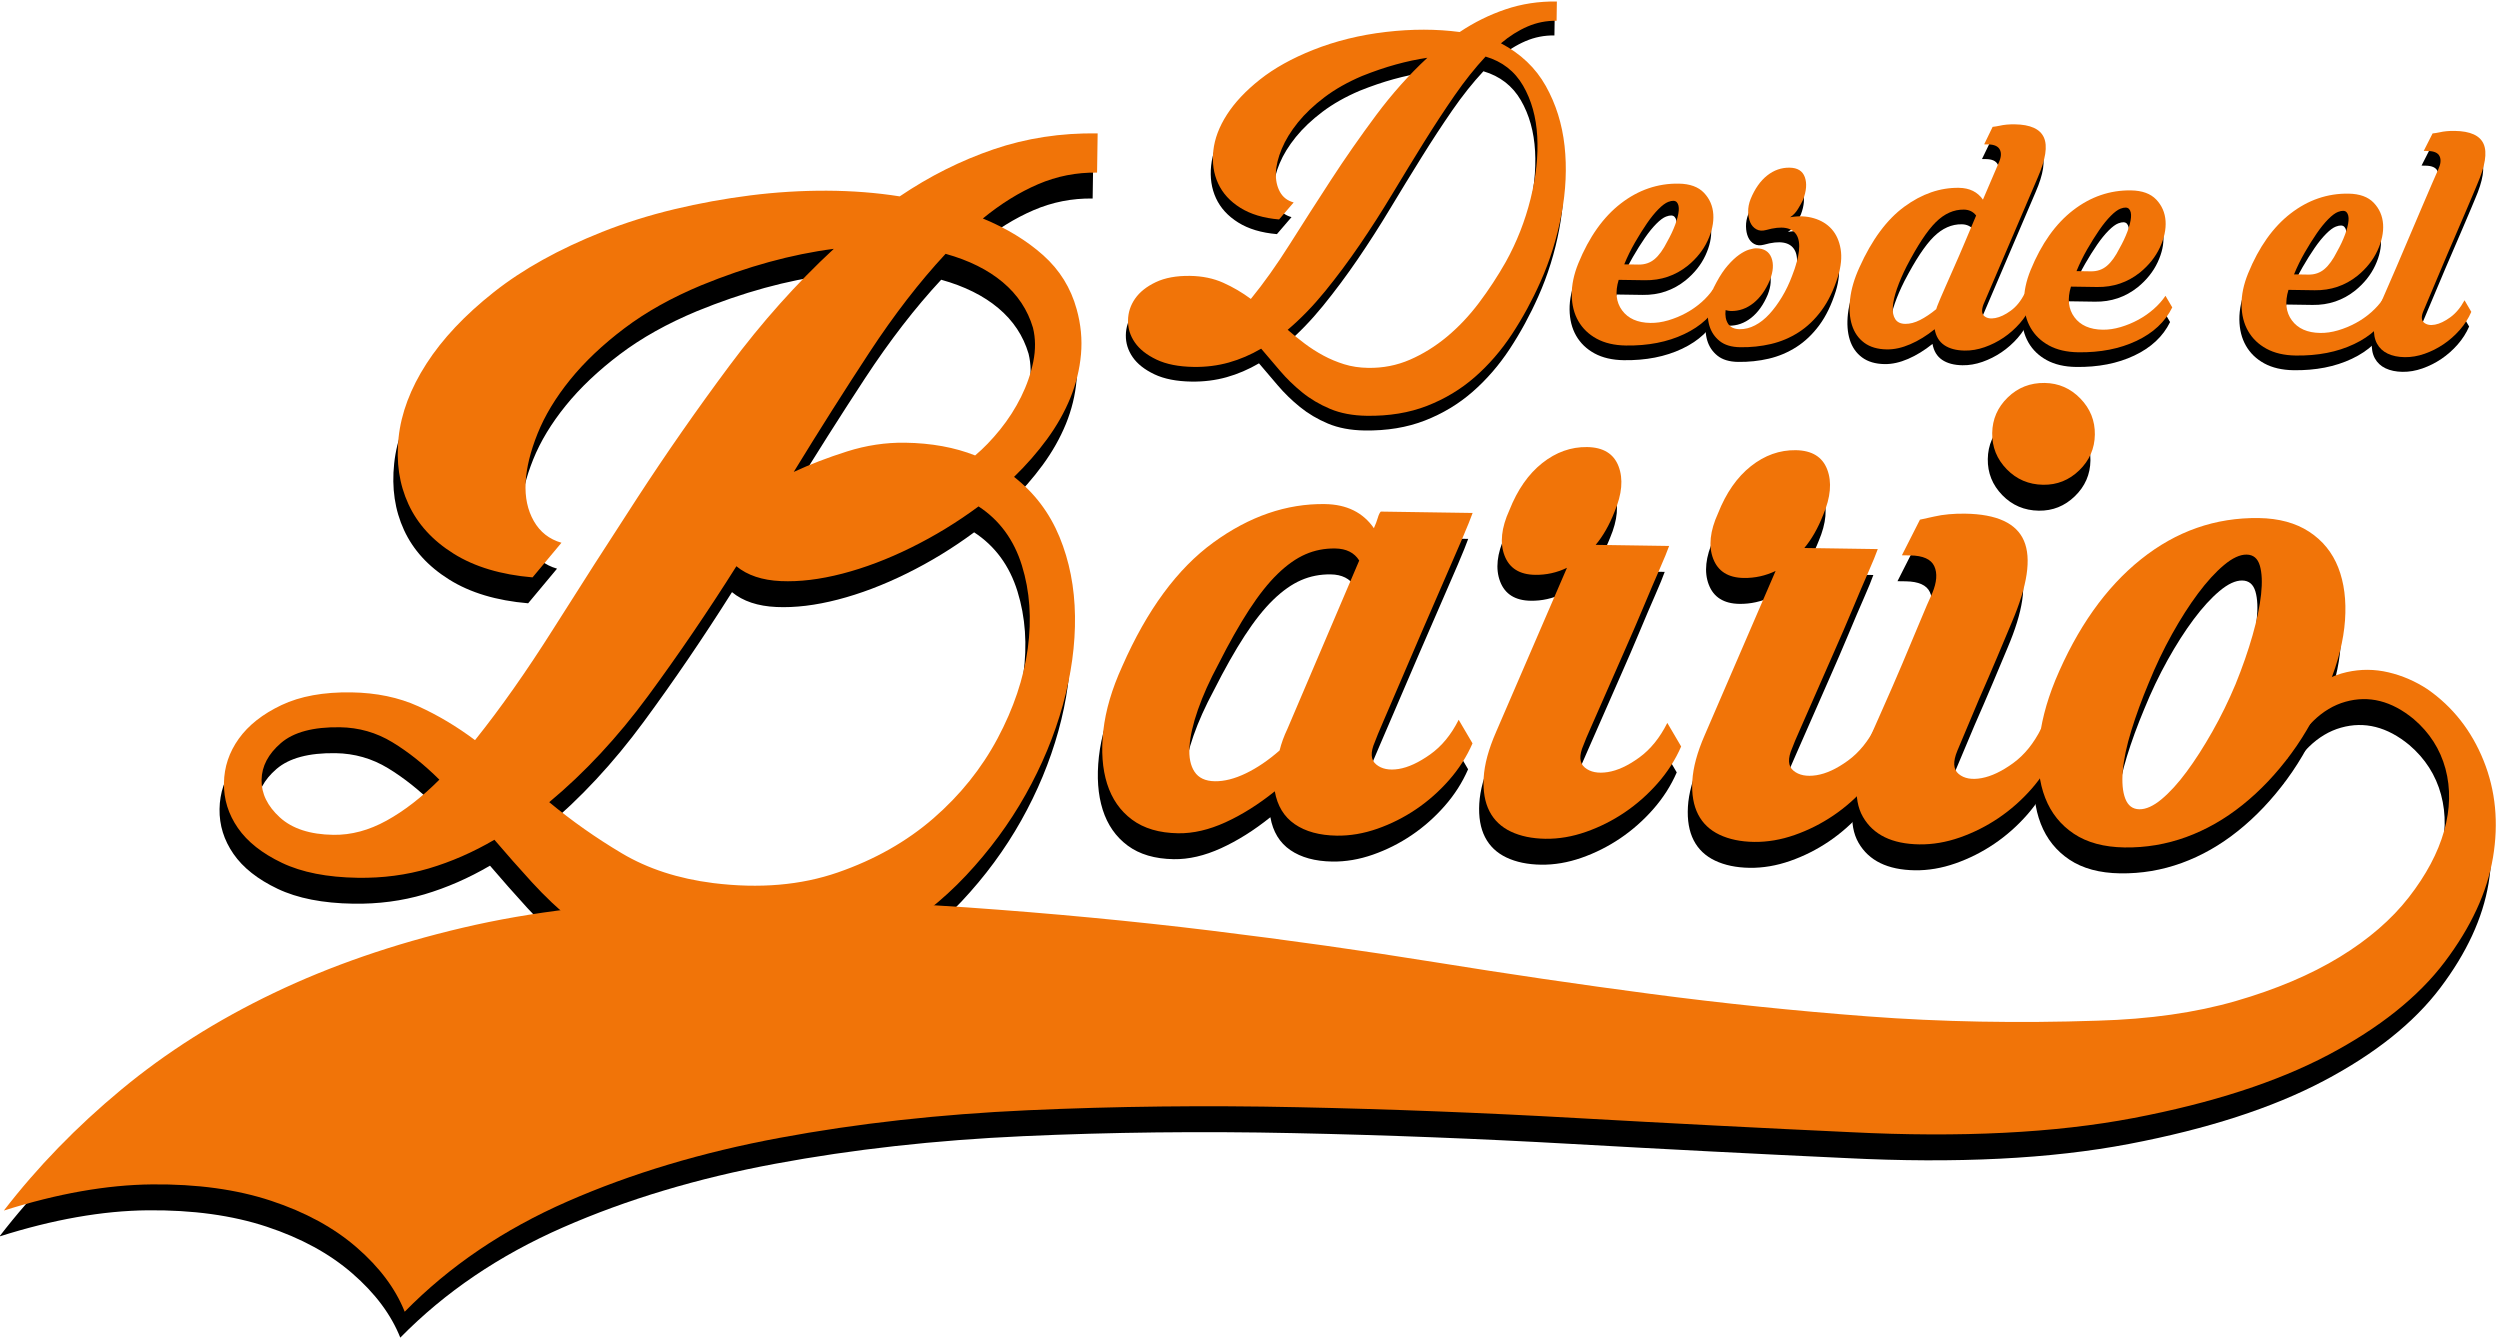 <?xml version="1.0" encoding="UTF-8" standalone="no"?>
<!-- Created with Inkscape (http://www.inkscape.org/) -->

<svg
   width="526.526mm"
   height="281.746mm"
   viewBox="0 0 526.526 281.746"
   version="1.1"
   id="svg5"
   xml:space="preserve"
   xmlns:inkscape="http://www.inkscape.org/namespaces/inkscape"
   xmlns:sodipodi="http://sodipodi.sourceforge.net/DTD/sodipodi-0.dtd"
   xmlns="http://www.w3.org/2000/svg"
   xmlns:svg="http://www.w3.org/2000/svg"><sodipodi:namedview
     id="namedview7"
     pagecolor="#ffffff"
     bordercolor="#000000"
     borderopacity="0.25"
     inkscape:showpageshadow="2"
     inkscape:pageopacity="0.0"
     inkscape:pagecheckerboard="0"
     inkscape:deskcolor="#d1d1d1"
     inkscape:document-units="mm"
     showgrid="false" /><defs
     id="defs2"><clipPath
       clipPathUnits="userSpaceOnUse"
       id="clipPath364"><path
         d="M 0,1400 H 1700 V 0 H 0 Z"
         id="path362" /></clipPath></defs><g
     id="g358"
     transform="matrix(0.334,0.112,0.112,-0.334,-77.092,292.066)"><g
       id="g360"
       clip-path="url(#clipPath364)"><g
         id="g366"
         transform="translate(790.941,898.445)"><path
           d="m 0,0 c 8.398,2.678 15.762,6.87 22.089,12.568 6.32,5.702 11.863,12.39 16.605,20.077 4.752,7.688 8.658,16.125 11.724,25.334 3.062,9.204 5.537,18.641 7.422,28.332 2.447,13.284 3.13,26.745 2.045,40.37 -1.089,13.62 -3.785,25.83 -8.081,36.63 -4.296,10.796 -10.202,19.504 -17.702,26.111 -7.504,6.601 -16.426,9.713 -26.757,9.335 -3.835,-8.421 -7.235,-17.776 -10.213,-28.063 -2.971,-10.291 -5.815,-21.134 -8.518,-32.538 -2.709,-11.404 -5.379,-23.055 -8.016,-34.952 -2.633,-11.891 -5.566,-23.54 -8.785,-34.935 -3.23,-11.397 -6.835,-22.4 -10.817,-33.011 -3.991,-10.618 -8.619,-20.276 -13.9,-28.985 3.958,-1.655 8.041,-3.175 12.257,-4.575 4.217,-1.4 8.497,-2.469 12.856,-3.233 4.352,-0.754 8.831,-1.079 13.429,-0.987 C -9.77,-2.425 -4.978,-1.589 0,0 m 40.785,232.556 c -5.753,-1.836 -10.867,-4.747 -15.333,-8.744 -4.472,-3.998 -8.447,-8.862 -11.928,-14.605 13.189,-2.136 24.365,-7.357 33.525,-15.658 9.161,-8.311 16.506,-18.437 22.03,-30.384 5.521,-11.958 9.275,-25.068 11.254,-39.346 1.985,-14.283 2.283,-28.415 0.915,-42.391 C 80.103,69.412 78.04,57.741 75.056,46.419 72.066,35.097 67.771,24.647 62.171,15.064 56.571,5.475 49.369,-2.988 40.575,-10.33 31.772,-17.679 20.993,-23.389 8.241,-27.454 c -7.939,-2.528 -15.289,-3.543 -22.042,-3.042 -6.763,0.504 -13.109,1.866 -19.044,4.089 -5.934,2.218 -11.505,4.902 -16.706,8.042 -5.202,3.141 -10.13,6.109 -14.795,8.907 -4.774,-5.461 -10.007,-10.128 -15.714,-14.008 -5.709,-3.876 -12.06,-6.928 -19.062,-9.163 -8.559,-2.725 -16.042,-3.697 -22.466,-2.914 -6.418,0.783 -11.598,2.642 -15.531,5.586 -3.944,2.948 -6.628,6.67 -8.066,11.184 -1.438,4.514 -1.479,9.083 -0.128,13.712 1.352,4.629 4.218,9.063 8.617,13.291 4.394,4.226 10.478,7.578 18.261,10.061 6.998,2.229 13.684,3.03 20.056,2.412 6.369,-0.634 12.613,-1.943 18.736,-3.927 4.273,11.297 8.164,24.108 11.658,38.421 3.494,14.308 7.202,29.032 11.114,44.161 3.922,15.135 8.354,30.261 13.302,45.378 4.953,15.118 10.999,29.215 18.143,42.292 -5.461,-2.772 -10.977,-6.03 -16.552,-9.779 -5.576,-3.75 -11.26,-8.084 -17.055,-13.017 -6.953,-6.163 -12.682,-12.528 -17.182,-19.107 -4.501,-6.573 -7.928,-13.026 -10.286,-19.343 -2.351,-6.328 -3.739,-12.337 -4.152,-18.037 -0.407,-5.704 0.004,-10.63 1.243,-14.771 1.234,-4.152 3.194,-7.467 5.875,-9.956 2.675,-2.485 5.949,-3.627 9.831,-3.421 l -5.045,-12.404 c -9.069,-2.211 -17.126,-2.464 -24.18,-0.767 -7.054,1.692 -12.782,4.881 -17.189,9.557 -4.408,4.681 -7.389,10.544 -8.949,17.589 -1.559,7.04 -1.278,14.761 0.851,23.152 2.119,8.39 6.146,17.13 12.08,26.219 5.93,9.084 14.086,18.027 24.483,26.83 11.068,9.35 23.688,17.356 37.851,24.019 14.159,6.651 28.098,11.311 41.819,13.974 6.302,8.176 13.525,15.362 21.668,21.559 8.133,6.195 17.334,10.924 27.607,14.199 z"
           style="fill:#000000;fill-opacity:1;fill-rule:nonzero;stroke:none"
           id="path368" /></g><g
         id="g370"
         transform="translate(929.422,1049.535)"><path
           d="m 0,0 c -1.359,-1.114 -2.739,-3.098 -4.147,-5.946 -1.408,-2.853 -2.673,-6.251 -3.812,-10.217 -1.141,-3.961 -2.192,-8.323 -3.155,-13.085 -0.968,-4.769 -1.615,-9.602 -1.933,-14.5 l 8.168,2.606 c 3.574,1.139 6.265,3.196 8.058,6.167 1.794,2.971 3.061,7.057 3.803,12.267 0.78,4.015 1.216,7.751 1.311,11.213 C 8.389,-8.038 8.171,-5.191 7.63,-2.966 7.088,-0.737 6.193,0.734 4.938,1.447 3.682,2.164 2.037,1.677 0,0 m 12.919,-71.976 c 3.269,1.039 6.48,2.663 9.63,4.869 3.157,2.203 6.04,4.709 8.662,7.516 2.616,2.806 4.863,5.832 6.742,9.09 1.875,3.256 3.246,6.477 4.118,9.672 l 6.048,-5.275 c -1.261,-9.484 -5.898,-18.078 -13.897,-25.768 -8.005,-7.691 -18.305,-13.547 -30.907,-17.563 -6.534,-2.084 -12.48,-2.648 -17.837,-1.705 -5.359,0.949 -9.954,3.129 -13.785,6.536 -3.827,3.407 -6.719,7.925 -8.688,13.558 -1.963,5.623 -2.719,12.022 -2.263,19.198 1.095,16.977 5.337,30.966 12.714,41.976 7.373,11.003 17.047,18.419 29.029,22.239 6.379,2.033 11.736,1.897 16.073,-0.407 4.331,-2.306 7.447,-5.766 9.353,-10.385 1.896,-4.627 2.498,-10 1.797,-16.144 -0.697,-6.132 -2.874,-12.096 -6.51,-17.884 C 18.036,-40.441 10.858,-45.894 1.68,-48.82 l -14.936,-4.763 c 0.211,-7.649 2.798,-13.206 7.758,-16.678 4.965,-3.476 11.104,-4.046 18.417,-1.715"
           style="fill:#000000;fill-opacity:1;fill-rule:nonzero;stroke:none"
           id="path372" /></g><g
         id="g374"
         transform="translate(1001.424,1064.006)"><path
           d="m 0,0 c 4.521,2.468 9.069,3.791 13.644,3.963 4.57,0.172 8.639,-0.757 12.204,-2.789 3.561,-2.042 6.502,-5.22 8.821,-9.533 2.316,-4.32 3.565,-9.708 3.737,-16.162 0.148,-8.524 -0.814,-15.983 -2.886,-22.388 -2.076,-6.405 -5.018,-11.969 -8.82,-16.696 -3.808,-4.723 -8.286,-8.68 -13.446,-11.866 -5.15,-3.185 -10.764,-5.744 -16.832,-7.682 -4.979,-1.584 -9.268,-1.707 -12.86,-0.373 -3.604,1.338 -6.5,3.589 -8.706,6.74 -2.202,3.151 -3.701,7.047 -4.491,11.678 -0.796,4.635 -0.692,9.421 0.3,14.366 0.784,4.53 1.855,8.433 3.215,11.693 1.359,3.261 2.813,5.953 4.366,8.074 1.552,2.126 3.097,3.731 4.637,4.826 1.536,1.084 2.851,1.803 3.941,2.152 4.354,1.387 7.789,0.558 10.306,-2.497 2.517,-3.055 3.635,-7.367 3.355,-12.941 -0.498,-6.5 -2.162,-11.918 -4.977,-16.239 -2.825,-4.334 -6.565,-7.236 -11.229,-8.724 -0.785,-0.248 -1.844,-0.419 -3.185,-0.502 0.679,-3.21 2.004,-5.622 3.968,-7.215 1.972,-1.608 4.512,-1.91 7.621,-0.917 2.954,0.944 5.621,2.65 8.005,5.126 2.386,2.471 4.374,5.504 5.975,9.101 1.592,3.59 2.881,7.606 3.87,12.031 0.99,4.426 1.568,9.065 1.734,13.924 0.632,12.539 -1.11,20.553 -5.217,24.042 -4.117,3.488 -10.185,2.495 -18.211,-2.975 -1.982,-1.316 -3.881,-1.796 -5.71,-1.435 -1.83,0.36 -3.404,1.269 -4.729,2.731 -1.325,1.467 -2.401,3.351 -3.217,5.659 -0.822,2.311 -1.161,4.861 -1.024,7.648 0.448,6.655 2.084,12.146 4.904,16.474 2.821,4.323 6.565,7.236 11.228,8.724 4.514,1.438 7.99,0.615 10.427,-2.463 C 3.156,22.472 4.262,18.069 4.032,12.34 3.857,10.739 3.482,8.697 2.906,6.199 2.33,3.7 1.361,1.634 0,0"
           style="fill:#000000;fill-opacity:1;fill-rule:nonzero;stroke:none"
           id="path376" /></g><g
         id="g378"
         transform="translate(1102.056,1046.723)"><path
           d="m 0,0 c 0.117,1.236 0.327,3.661 0.635,7.272 0.303,3.61 0.701,7.891 1.177,12.845 0.478,4.949 0.935,10.367 1.377,16.249 0.437,5.882 0.873,11.633 1.313,17.259 -2.41,1.628 -5.093,1.976 -8.047,1.033 -5.753,-1.836 -10.267,-5.971 -13.524,-12.408 -3.263,-6.438 -5.993,-16.692 -8.191,-30.766 -0.742,-5.205 -1.139,-10 -1.194,-14.39 -0.061,-4.391 0.3,-8.086 1.093,-11.09 0.784,-3.01 2.036,-5.182 3.75,-6.52 1.71,-1.339 3.884,-1.588 6.534,-0.745 2.644,0.843 5.197,2.51 7.656,5.013 2.46,2.493 4.826,5.564 7.097,9.203 -0.043,1.185 -0.014,2.312 0.083,3.371 C -0.153,-2.621 -0.071,-1.396 0,0 m -10.517,66.059 c 6.063,1.937 11.349,1.218 15.85,-2.141 l 1.938,23.751 c 0.411,3.559 -0.202,6.145 -1.831,7.774 -1.638,1.624 -4.161,1.886 -7.585,0.796 l -2.33,-0.741 1.463,11.52 c 1.195,0.549 2.446,1.205 3.744,1.969 1.15,0.704 2.431,1.371 3.865,1.998 1.429,0.627 2.917,1.184 4.476,1.684 8.868,2.826 15.201,2.186 18.994,-1.914 3.788,-4.105 5.17,-12.065 4.141,-23.874 L 25.543,4.543 c -0.095,-3.462 0.791,-5.575 2.664,-6.349 1.879,-0.777 4.09,-0.454 6.641,0.957 2.544,1.414 5.004,3.781 7.376,7.11 2.362,3.328 3.892,7.413 4.575,12.257 l 6.047,-5.27 C 52.483,9.015 51.445,4.87 49.742,0.816 48.034,-3.243 45.881,-6.969 43.284,-10.37 c -2.608,-3.397 -5.592,-6.407 -8.951,-9.024 -3.371,-2.614 -6.921,-4.516 -10.655,-5.706 -4.823,-1.539 -9.022,-1.805 -12.593,-0.804 -3.578,1.001 -6.402,3.4 -8.469,7.202 -3.322,-5.178 -6.98,-9.552 -10.98,-13.145 -3.995,-3.588 -8.093,-6.047 -12.296,-7.39 -5.289,-1.685 -9.99,-1.856 -14.104,-0.508 -4.113,1.342 -7.544,3.893 -10.28,7.648 -2.737,3.755 -4.739,8.554 -6.009,14.411 -1.263,5.848 -1.514,12.41 -0.749,19.686 1.788,18.051 6.433,32.386 13.935,43 7.491,10.618 16.612,17.638 27.35,21.059"
           style="fill:#000000;fill-opacity:1;fill-rule:nonzero;stroke:none"
           id="path380" /></g><g
         id="g382"
         transform="translate(1187.064,1131.665)"><path
           d="m 0,0 c -1.353,-1.119 -2.739,-3.098 -4.142,-5.945 -1.408,-2.854 -2.678,-6.252 -3.817,-10.218 -1.135,-3.961 -2.187,-8.322 -3.155,-13.085 -0.963,-4.768 -1.61,-9.602 -1.928,-14.5 l 8.163,2.605 c 3.579,1.141 6.266,3.191 8.064,6.169 1.794,2.966 3.061,7.057 3.802,12.267 0.775,4.014 1.211,7.75 1.306,11.212 0.096,3.457 -0.121,6.299 -0.658,8.529 C 7.089,-0.742 6.198,0.73 4.943,1.447 3.688,2.159 2.037,1.677 0,0 m 12.924,-71.976 c 3.264,1.039 6.475,2.663 9.631,4.865 3.151,2.207 6.034,4.713 8.656,7.52 2.617,2.8 4.868,5.833 6.742,9.089 1.875,3.257 3.247,6.472 4.118,9.673 l 6.048,-5.276 c -1.26,-9.489 -5.893,-18.076 -13.892,-25.767 -8.004,-7.696 -18.305,-13.546 -30.907,-17.562 -6.534,-2.084 -12.485,-2.649 -17.842,-1.706 -5.359,0.949 -9.954,3.129 -13.78,6.536 -3.832,3.407 -6.724,7.925 -8.692,13.553 -1.964,5.628 -2.72,12.027 -2.264,19.203 1.1,16.978 5.342,30.967 12.714,41.975 7.373,11.004 17.053,18.416 29.035,22.235 6.379,2.033 11.735,1.903 16.067,-0.402 4.331,-2.306 7.453,-5.77 9.353,-10.391 1.901,-4.62 2.503,-9.994 1.802,-16.137 -0.702,-6.133 -2.874,-12.097 -6.51,-17.884 -5.167,-7.989 -12.339,-13.446 -21.518,-16.367 l -14.936,-4.763 c 0.206,-7.65 2.793,-13.207 7.758,-16.678 4.965,-3.476 11.099,-4.047 18.417,-1.716"
           style="fill:#000000;fill-opacity:1;fill-rule:nonzero;stroke:none"
           id="path384" /></g><g
         id="g386"
         transform="translate(1310.984,1171.166)"><path
           d="m 0,0 c -1.359,-1.114 -2.739,-3.098 -4.142,-5.945 -1.408,-2.854 -2.683,-6.253 -3.817,-10.218 -1.141,-3.961 -2.187,-8.322 -3.155,-13.085 -0.968,-4.769 -1.61,-9.602 -1.933,-14.5 l 8.168,2.606 c 3.579,1.14 6.265,3.196 8.058,6.167 1.794,2.971 3.061,7.057 3.808,12.268 0.775,4.014 1.211,7.75 1.306,11.212 0.096,3.457 -0.121,6.299 -0.658,8.529 C 7.088,-0.737 6.198,0.735 4.943,1.447 3.687,2.165 2.037,1.677 0,0 m 12.919,-71.976 c 3.269,1.039 6.48,2.663 9.635,4.87 3.152,2.202 6.035,4.708 8.657,7.515 2.616,2.806 4.863,5.832 6.742,9.09 1.875,3.256 3.247,6.472 4.118,9.672 l 6.048,-5.275 c -1.261,-9.485 -5.892,-18.077 -13.897,-25.768 -8,-7.691 -18.3,-13.546 -30.907,-17.563 -6.529,-2.083 -12.48,-2.648 -17.837,-1.705 -5.359,0.949 -9.954,3.129 -13.78,6.537 -3.832,3.406 -6.724,7.924 -8.693,13.557 -1.963,5.623 -2.724,12.022 -2.263,19.198 1.1,16.978 5.337,30.966 12.714,41.976 7.373,11.003 17.047,18.419 29.034,22.239 6.374,2.033 11.731,1.897 16.068,-0.407 4.331,-2.306 7.453,-5.77 9.353,-10.385 1.896,-4.627 2.498,-10 1.802,-16.143 -0.707,-6.134 -2.873,-12.096 -6.51,-17.884 -5.167,-7.989 -12.34,-13.441 -21.518,-16.367 l -14.936,-4.763 c 0.206,-7.65 2.793,-13.207 7.758,-16.678 4.96,-3.477 11.099,-4.047 18.412,-1.716"
           style="fill:#000000;fill-opacity:1;fill-rule:nonzero;stroke:none"
           id="path388" /></g><g
         id="g390"
         transform="translate(1402.441,1127.435)"><path
           d="m 0,0 c -1.707,-4.06 -3.866,-7.786 -6.463,-11.187 -2.603,-3.396 -5.586,-6.406 -8.952,-9.019 -3.37,-2.619 -6.914,-4.52 -10.648,-5.711 -3.734,-1.191 -7.165,-1.599 -10.278,-1.219 -3.123,0.374 -5.778,1.587 -7.97,3.633 -2.191,2.04 -3.805,4.953 -4.841,8.737 -1.036,3.785 -1.311,8.412 -0.825,13.876 0.072,1.391 0.325,4.348 0.771,8.857 0.445,4.519 0.901,9.805 1.373,15.866 0.462,6.059 0.976,12.525 1.533,19.386 0.552,6.86 1.062,13.32 1.533,19.385 0.467,6.06 0.9,11.296 1.288,15.707 0.399,4.406 0.656,7.233 0.773,8.474 0.411,3.553 -0.162,6.155 -1.716,7.807 -1.558,1.647 -4.121,1.898 -7.7,0.757 l -2.335,-0.741 1.703,11.594 c 1.195,0.553 2.446,1.21 3.744,1.969 1.145,0.703 2.396,1.36 3.745,1.963 1.35,0.599 2.882,1.173 4.591,1.718 8.873,2.831 15.161,2.174 18.879,-1.948 3.713,-4.133 5.056,-12.104 4.026,-23.913 -0.071,-1.396 -0.233,-3.589 -0.475,-6.58 -0.247,-2.993 -0.526,-6.557 -0.844,-10.679 -0.311,-4.131 -0.682,-8.617 -1.102,-13.463 -0.43,-4.852 -0.826,-9.647 -1.198,-14.396 -0.87,-11.249 -1.811,-23.626 -2.811,-37.141 -0.255,-3.514 0.596,-5.643 2.549,-6.388 1.954,-0.755 4.16,-0.432 6.635,0.956 2.471,1.387 4.89,3.742 7.262,7.071 2.362,3.328 3.963,7.434 4.809,12.336 L 3.105,12.432 C 2.741,8.203 1.702,4.059 0,0"
           style="fill:#000000;fill-opacity:1;fill-rule:nonzero;stroke:none"
           id="path392" /></g><g
         id="g394"
         transform="translate(789.385,907.181)"><path
           d="m 0,0 c 8.398,2.673 15.763,6.865 22.089,12.568 6.32,5.702 11.858,12.39 16.611,20.072 4.741,7.687 8.652,16.13 11.719,25.334 3.062,9.203 5.536,18.646 7.422,28.332 2.446,13.289 3.124,26.749 2.039,40.374 -1.083,13.616 -3.779,25.826 -8.076,36.631 -4.301,10.795 -10.202,19.498 -17.706,26.105 -7.505,6.606 -16.427,9.718 -26.758,9.341 -3.829,-8.426 -7.23,-17.782 -10.208,-28.063 -2.976,-10.297 -5.819,-21.14 -8.523,-32.544 -2.703,-11.404 -5.374,-23.049 -8.011,-34.946 -2.633,-11.896 -5.571,-23.541 -8.791,-34.936 -3.223,-11.401 -6.828,-22.404 -10.81,-33.016 -3.992,-10.612 -8.62,-20.27 -13.9,-28.984 3.957,-1.65 8.036,-3.176 12.257,-4.575 4.211,-1.396 8.497,-2.47 12.855,-3.228 4.352,-0.754 8.826,-1.08 13.424,-0.988 C -9.769,-2.43 -4.984,-1.59 0,0 m 40.786,232.551 c -5.758,-1.837 -10.872,-4.748 -15.339,-8.745 -4.472,-3.998 -8.446,-8.862 -11.923,-14.599 13.189,-2.136 24.365,-7.357 33.525,-15.663 9.161,-8.311 16.5,-18.432 22.031,-30.384 5.52,-11.953 9.27,-25.069 11.254,-39.347 1.979,-14.278 2.283,-28.414 0.914,-42.385 C 80.104,69.407 78.04,57.741 75.056,46.419 72.061,35.096 67.766,24.646 62.167,15.058 56.571,5.475 49.369,-2.988 40.571,-10.336 31.767,-17.679 20.987,-23.389 8.236,-27.455 c -7.934,-2.527 -15.283,-3.547 -22.037,-3.041 -6.763,0.504 -13.108,1.861 -19.043,4.084 -5.94,2.222 -11.505,4.902 -16.706,8.042 -5.203,3.146 -10.136,6.113 -14.796,8.912 -4.774,-5.461 -10.006,-10.133 -15.714,-14.008 -5.709,-3.876 -12.059,-6.933 -19.062,-9.163 -8.558,-2.73 -16.042,-3.697 -22.465,-2.919 -6.419,0.783 -11.599,2.647 -15.532,5.591 -3.943,2.943 -6.628,6.67 -8.066,11.184 -1.437,4.509 -1.484,9.082 -0.133,13.711 1.357,4.629 4.224,9.059 8.622,13.292 4.39,4.22 10.478,7.578 18.261,10.061 6.998,2.229 13.684,3.03 20.052,2.406 6.373,-0.628 12.612,-1.938 18.736,-3.927 4.277,11.303 8.164,24.108 11.662,38.427 3.494,14.308 7.197,29.031 11.114,44.161 3.917,15.134 8.355,30.256 13.302,45.373 4.953,15.117 10.999,29.214 18.144,42.291 -5.462,-2.766 -10.977,-6.029 -16.553,-9.774 -5.576,-3.749 -11.264,-8.089 -17.06,-13.022 -6.947,-6.162 -12.676,-12.527 -17.177,-19.101 -4.5,-6.578 -7.928,-13.031 -10.285,-19.349 -2.352,-6.322 -3.744,-12.337 -4.148,-18.03 -0.412,-5.705 -0.001,-10.631 1.233,-14.778 1.24,-4.151 3.199,-7.461 5.875,-9.951 2.676,-2.49 5.955,-3.631 9.831,-3.421 l -5.039,-12.408 c -9.07,-2.206 -17.132,-2.46 -24.181,-0.762 -7.053,1.687 -12.786,4.875 -17.189,9.557 -4.407,4.676 -7.388,10.539 -8.948,17.584 -1.56,7.045 -1.278,14.761 0.845,23.156 2.125,8.386 6.151,17.126 12.086,26.215 5.929,9.089 14.085,18.032 24.478,26.83 11.072,9.355 23.687,17.36 37.855,24.023 14.159,6.652 28.099,11.306 41.814,13.969 6.307,8.182 13.525,15.368 21.668,21.564 8.134,6.19 17.339,10.925 27.612,14.2 z"
           style="fill:#f17408;fill-opacity:1;fill-rule:nonzero;stroke:none"
           id="path396" /></g><g
         id="g398"
         transform="translate(927.867,1058.27)"><path
           d="m 0,0 c -1.358,-1.119 -2.738,-3.103 -4.147,-5.946 -1.408,-2.853 -2.677,-6.257 -3.812,-10.217 -1.141,-3.961 -2.192,-8.323 -3.155,-13.085 -0.967,-4.774 -1.615,-9.602 -1.938,-14.501 l 8.169,2.601 c 3.579,1.14 6.265,3.196 8.063,6.168 1.793,2.971 3.06,7.062 3.802,12.267 0.775,4.02 1.21,7.755 1.312,11.213 0.09,3.462 -0.127,6.303 -0.664,8.534 C 7.089,-0.742 6.193,0.729 4.938,1.447 3.683,2.159 2.037,1.677 0,0 m 12.914,-71.977 c 3.269,1.04 6.48,2.658 9.636,4.865 3.157,2.203 6.039,4.714 8.661,7.521 2.612,2.8 4.858,5.831 6.742,9.09 1.876,3.251 3.247,6.472 4.113,9.666 l 6.048,-5.27 c -1.255,-9.489 -5.893,-18.077 -13.892,-25.767 -8.004,-7.697 -18.305,-13.547 -30.907,-17.563 -6.534,-2.084 -12.484,-2.654 -17.842,-1.705 -5.358,0.943 -9.954,3.129 -13.779,6.531 -3.832,3.406 -6.725,7.929 -8.688,13.558 -1.964,5.628 -2.725,12.027 -2.269,19.202 1.101,16.973 5.342,30.967 12.719,41.977 7.374,10.998 17.048,18.414 29.03,22.234 6.379,2.033 11.736,1.897 16.067,-0.403 4.336,-2.305 7.453,-5.77 9.353,-10.39 1.902,-4.626 2.503,-9.999 1.802,-16.138 -0.702,-6.133 -2.874,-12.096 -6.51,-17.884 -5.167,-7.989 -12.339,-13.446 -21.517,-16.372 l -14.936,-4.763 c 0.205,-7.644 2.798,-13.206 7.757,-16.678 4.965,-3.471 11.099,-4.047 18.412,-1.711"
           style="fill:#f17408;fill-opacity:1;fill-rule:nonzero;stroke:none"
           id="path400" /></g><g
         id="g402"
         transform="translate(999.864,1072.74)"><path
           d="m 0,0 c 4.527,2.469 9.074,3.791 13.65,3.959 4.574,0.178 8.634,-0.758 12.204,-2.789 3.561,-2.042 6.501,-5.215 8.821,-9.529 2.31,-4.32 3.564,-9.707 3.736,-16.161 0.149,-8.529 -0.819,-15.99 -2.891,-22.389 -2.071,-6.404 -5.012,-11.973 -8.815,-16.695 -3.807,-4.729 -8.291,-8.686 -13.445,-11.872 -5.155,-3.185 -10.764,-5.744 -16.833,-7.676 -4.978,-1.589 -9.267,-1.712 -12.865,-0.374 -3.598,1.334 -6.494,3.585 -8.701,6.74 -2.202,3.152 -3.701,7.048 -4.496,11.678 -0.791,4.63 -0.687,9.421 0.305,14.367 0.784,4.53 1.85,8.432 3.215,11.688 1.359,3.266 2.814,5.953 4.366,8.079 1.553,2.12 3.098,3.725 4.632,4.82 1.541,1.09 2.851,1.808 3.941,2.157 4.354,1.387 7.794,0.554 10.312,-2.502 2.516,-3.049 3.635,-7.366 3.354,-12.936 -0.497,-6.505 -2.162,-11.917 -4.982,-16.245 -2.819,-4.332 -6.564,-7.235 -11.229,-8.718 -0.779,-0.253 -1.838,-0.423 -3.18,-0.501 0.674,-3.216 1.999,-5.623 3.969,-7.221 1.966,-1.603 4.506,-1.905 7.62,-0.916 2.954,0.943 5.622,2.65 8.006,5.125 2.386,2.471 4.373,5.509 5.969,9.106 1.597,3.591 2.887,7.602 3.876,12.027 0.989,4.431 1.567,9.07 1.734,13.923 0.631,12.545 -1.116,20.558 -5.223,24.047 -4.111,3.484 -10.18,2.496 -18.205,-2.979 -1.983,-1.317 -3.886,-1.797 -5.711,-1.431 -1.829,0.355 -3.403,1.264 -4.729,2.732 -1.324,1.462 -2.4,3.346 -3.222,5.658 -0.816,2.307 -1.156,4.857 -1.018,7.643 0.448,6.655 2.079,12.146 4.903,16.48 2.821,4.322 6.566,7.231 11.229,8.718 4.514,1.439 7.989,0.621 10.427,-2.462 C 3.161,22.473 4.267,18.07 4.037,12.341 3.862,10.739 3.488,8.693 2.907,6.193 2.33,3.7 1.367,1.63 0,0"
           style="fill:#f17408;fill-opacity:1;fill-rule:nonzero;stroke:none"
           id="path404" /></g><g
         id="g406"
         transform="translate(1100.501,1055.453)"><path
           d="m 0,0 c 0.117,1.236 0.326,3.666 0.634,7.277 0.304,3.605 0.696,7.89 1.173,12.839 0.483,4.95 0.94,10.368 1.381,16.256 0.438,5.876 0.874,11.627 1.308,17.257 -2.405,1.629 -5.087,1.972 -8.042,1.034 -5.758,-1.837 -10.266,-5.976 -13.524,-12.408 -3.262,-6.443 -5.992,-16.697 -8.191,-30.766 -0.746,-5.211 -1.143,-10.006 -1.199,-14.396 -0.056,-4.385 0.306,-8.085 1.099,-11.089 0.783,-3.005 2.031,-5.182 3.749,-6.515 1.711,-1.344 3.885,-1.593 6.534,-0.745 2.644,0.843 5.197,2.511 7.657,5.009 2.459,2.497 4.82,5.563 7.092,9.201 -0.039,1.191 -0.009,2.313 0.083,3.371 C -0.159,-2.617 -0.071,-1.396 0,0 m -10.523,66.064 c 6.069,1.932 11.349,1.218 15.856,-2.146 L 7.27,87.674 c 0.411,3.559 -0.202,6.145 -1.836,7.774 -1.632,1.619 -4.161,1.886 -7.58,0.796 l -2.334,-0.746 1.472,11.526 c 1.19,0.548 2.441,1.205 3.74,1.963 1.149,0.704 2.43,1.376 3.859,2.003 1.43,0.621 2.922,1.184 4.482,1.679 8.867,2.831 15.195,2.19 18.989,-1.914 3.793,-4.105 5.175,-12.065 4.141,-23.875 L 25.542,4.548 c -0.095,-3.462 0.792,-5.58 2.665,-6.354 1.873,-0.773 4.09,-0.453 6.64,0.962 2.545,1.409 5.004,3.781 7.371,7.11 2.368,3.323 3.893,7.407 4.575,12.256 l 6.053,-5.274 C 52.477,9.019 51.444,4.875 49.741,0.822 c -1.708,-4.06 -3.86,-7.791 -6.463,-11.187 -2.608,-3.403 -5.581,-6.411 -8.951,-9.025 -3.365,-2.618 -6.915,-4.52 -10.649,-5.71 -4.824,-1.534 -9.022,-1.8 -12.6,-0.799 -3.572,1.001 -6.396,3.4 -8.462,7.197 -3.323,-5.173 -6.98,-9.552 -10.981,-13.14 -3.995,-3.588 -8.097,-6.053 -12.296,-7.39 -5.289,-1.684 -9.994,-1.862 -14.108,-0.514 -4.113,1.342 -7.539,3.899 -10.28,7.648 -2.737,3.756 -4.74,8.559 -6.004,14.412 -1.264,5.853 -1.515,12.415 -0.749,19.686 1.787,18.056 6.428,32.385 13.929,43.005 7.496,10.618 16.618,17.633 27.35,21.059"
           style="fill:#f17408;fill-opacity:1;fill-rule:nonzero;stroke:none"
           id="path408" /></g><g
         id="g410"
         transform="translate(1185.508,1140.4)"><path
           d="m 0,0 c -1.358,-1.119 -2.738,-3.103 -4.142,-5.945 -1.407,-2.854 -2.682,-6.258 -3.817,-10.218 -1.14,-3.961 -2.186,-8.327 -3.154,-13.091 -0.963,-4.767 -1.611,-9.596 -1.934,-14.494 l 8.169,2.6 c 3.579,1.141 6.265,3.196 8.058,6.168 1.799,2.972 3.061,7.057 3.802,12.267 0.78,4.02 1.216,7.751 1.312,11.213 C 8.389,-8.038 8.172,-5.196 7.63,-2.966 7.089,-0.742 6.199,0.73 4.938,1.447 3.683,2.159 2.037,1.677 0,0 m 12.92,-71.981 c 3.269,1.044 6.479,2.662 9.635,4.87 3.152,2.202 6.035,4.708 8.656,7.52 2.617,2.801 4.863,5.832 6.742,9.089 1.876,3.252 3.247,6.472 4.119,9.667 l 6.047,-5.27 C 46.86,-55.599 42.227,-64.181 34.227,-71.872 26.223,-79.568 15.922,-85.418 3.316,-89.44 c -6.529,-2.078 -12.48,-2.649 -17.838,-1.7 -5.358,0.944 -9.953,3.124 -13.779,6.531 -3.832,3.407 -6.724,7.925 -8.693,13.553 -1.964,5.633 -2.725,12.032 -2.264,19.208 1.101,16.973 5.337,30.966 12.714,41.975 7.374,10.999 17.048,18.415 29.035,22.235 6.374,2.033 11.731,1.897 16.067,-0.402 4.331,-2.306 7.448,-5.771 9.354,-10.391 1.896,-4.626 2.498,-9.999 1.801,-16.137 -0.706,-6.139 -2.873,-12.097 -6.51,-17.884 -5.167,-7.989 -12.344,-13.447 -21.522,-16.373 l -14.936,-4.763 c 0.21,-7.644 2.798,-13.206 7.763,-16.677 4.96,-3.477 11.099,-4.048 18.412,-1.716"
           style="fill:#f17408;fill-opacity:1;fill-rule:nonzero;stroke:none"
           id="path412" /></g><g
         id="g414"
         transform="translate(1309.428,1179.901)"><path
           d="m 0,0 c -1.358,-1.119 -2.738,-3.103 -4.142,-5.945 -1.408,-2.854 -2.682,-6.258 -3.817,-10.218 -1.141,-3.961 -2.192,-8.323 -3.155,-13.085 -0.967,-4.774 -1.61,-9.602 -1.933,-14.5 l 8.169,2.6 c 3.574,1.14 6.265,3.197 8.058,6.168 1.793,2.971 3.06,7.062 3.802,12.267 0.78,4.02 1.216,7.756 1.312,11.213 C 8.389,-8.038 8.172,-5.196 7.63,-2.966 7.089,-0.742 6.193,0.729 4.938,1.447 3.683,2.159 2.037,1.677 0,0 m 12.92,-71.981 c 3.263,1.043 6.479,2.662 9.63,4.869 3.157,2.203 6.039,4.714 8.661,7.521 2.617,2.801 4.863,5.832 6.737,9.089 1.881,3.252 3.252,6.473 4.118,9.667 l 6.053,-5.269 c -1.26,-9.49 -5.893,-18.077 -13.897,-25.768 -7.999,-7.696 -18.3,-13.546 -30.907,-17.568 -6.534,-2.079 -12.479,-2.649 -17.837,-1.7 -5.358,0.944 -9.954,3.129 -13.779,6.531 -3.832,3.407 -6.724,7.925 -8.694,13.558 -1.963,5.628 -2.724,12.027 -2.263,19.203 1.101,16.973 5.337,30.966 12.714,41.976 7.374,10.998 17.048,18.414 29.03,22.234 6.379,2.033 11.736,1.897 16.072,-0.402 4.331,-2.306 7.448,-5.771 9.353,-10.39 1.897,-4.627 2.498,-10 1.797,-16.139 -0.702,-6.133 -2.869,-12.095 -6.51,-17.884 -5.162,-7.988 -12.339,-13.446 -21.517,-16.372 l -14.936,-4.763 c 0.21,-7.643 2.798,-13.206 7.763,-16.677 4.959,-3.472 11.098,-4.047 18.412,-1.716"
           style="fill:#f17408;fill-opacity:1;fill-rule:nonzero;stroke:none"
           id="path416" /></g><g
         id="g418"
         transform="translate(1400.881,1136.17)"><path
           d="m 0,0 c -1.708,-4.06 -3.861,-7.785 -6.463,-11.187 -2.598,-3.396 -5.581,-6.411 -8.946,-9.024 -3.371,-2.613 -6.915,-4.514 -10.649,-5.705 -3.734,-1.191 -7.165,-1.6 -10.277,-1.224 -3.124,0.379 -5.778,1.587 -7.97,3.632 -2.197,2.04 -3.811,4.958 -4.847,8.742 -1.03,3.78 -1.305,8.407 -0.82,13.877 0.067,1.39 0.326,4.343 0.771,8.857 0.446,4.513 0.902,9.8 1.368,15.865 0.467,6.06 0.982,12.521 1.534,19.381 0.556,6.866 1.066,13.326 1.533,19.385 0.472,6.061 0.904,11.302 1.293,15.707 0.398,4.412 0.651,7.233 0.773,8.474 0.41,3.559 -0.162,6.156 -1.721,7.807 -1.553,1.647 -4.117,1.904 -7.696,0.763 l -2.334,-0.746 1.703,11.599 c 1.194,0.548 2.441,1.204 3.744,1.963 1.144,0.709 2.39,1.365 3.745,1.964 1.35,0.599 2.875,1.178 4.59,1.723 8.873,2.826 15.161,2.174 18.88,-1.953 3.713,-4.128 5.055,-12.104 4.021,-23.914 -0.066,-1.396 -0.228,-3.588 -0.476,-6.575 -0.241,-2.997 -0.521,-6.557 -0.833,-10.682 -0.322,-4.127 -0.688,-8.613 -1.107,-13.464 -0.43,-4.847 -0.831,-9.648 -1.199,-14.391 -0.875,-11.25 -1.81,-23.632 -2.815,-37.148 -0.25,-3.512 0.6,-5.636 2.554,-6.386 1.953,-0.75 4.16,-0.433 6.634,0.961 2.466,1.386 4.89,3.742 7.257,7.07 2.368,3.324 3.973,7.436 4.815,12.332 L 3.11,12.432 C 2.741,8.198 1.703,4.054 0,0"
           style="fill:#f17408;fill-opacity:1;fill-rule:nonzero;stroke:none"
           id="path420" /></g><g
         id="g422"
         transform="translate(530.555,875.971)"><path
           d="m 0,0 c -9.432,-20.816 -17.573,-44.28 -24.442,-70.381 -6.865,-26.107 -13.589,-53.484 -20.178,-82.114 7.778,7.361 16.555,14.614 26.327,21.75 9.774,7.123 20.201,12.461 31.299,15.998 14.896,4.747 28.917,6.771 42.061,6.073 3.444,5.631 6.522,12.114 9.251,19.447 2.721,7.329 4.61,14.83 5.661,22.496 1.042,7.667 1.12,15.105 0.215,22.326 -0.909,7.217 -3.111,13.586 -6.614,19.103 C 57.175,-16.169 48.587,-9.481 37.805,-5.236 27.028,-0.994 14.425,0.751 0,0 m -59.194,-216.851 c -7.569,-31.045 -16.041,-61.151 -25.414,-90.325 -9.383,-29.178 -21.325,-55.509 -35.838,-78.99 16.326,-6.317 33.3,-11.379 50.933,-15.189 17.621,-3.812 36.773,-3.638 57.449,0.509 27.217,5.527 50.072,15.431 68.569,29.711 18.493,14.273 33.118,30.549 43.883,48.814 10.756,18.271 17.824,37.452 21.194,57.562 3.363,20.099 3.375,38.959 0.032,56.577 -3.344,17.607 -9.715,32.949 -19.121,46.019 -9.4,13.059 -21.34,21.479 -35.805,25.247 -9.117,-13.037 -19.24,-25.078 -30.384,-36.133 -11.134,-11.064 -22.495,-20.355 -34.056,-27.879 -11.568,-7.534 -22.714,-12.83 -33.43,-15.896 -10.722,-3.072 -20.059,-3.079 -28.012,-0.027 M -236.593,-445.71 c 10.14,3.231 19.297,9.29 27.462,18.182 8.166,8.883 15.543,19.964 22.138,33.245 -11.606,5.726 -22.858,9.813 -33.769,12.277 -10.912,2.459 -21.757,1.969 -32.527,-1.465 -15.216,-4.849 -25.377,-11.582 -30.488,-20.191 -5.109,-8.617 -6.427,-16.806 -3.952,-24.573 2.477,-7.768 8.289,-13.681 17.439,-17.742 9.154,-4.067 20.384,-3.979 33.697,0.267 m 63.968,183.797 c -18.469,-4.494 -34.89,-5.017 -49.258,-1.556 -14.373,3.44 -26.043,9.939 -35.016,19.475 -8.977,9.526 -15.053,21.473 -18.228,35.825 -3.182,14.349 -2.608,30.076 1.723,47.166 4.325,17.088 12.527,34.895 24.613,53.414 12.076,18.512 28.703,36.727 49.877,54.655 11.277,9.524 23.469,18.39 36.57,26.585 13.102,8.185 26.611,15.634 40.538,22.348 13.916,6.705 28.066,12.434 42.441,17.197 14.369,4.75 28.516,8.302 42.433,10.644 C -23.871,40.917 -9.13,55.748 7.29,68.314 23.71,80.88 42.38,90.498 63.299,97.166 L 70.422,74.822 C 58.694,71.084 48.277,65.144 39.177,57.006 30.071,48.863 21.813,38.903 14.402,27.11 29.744,26.059 43.488,22.938 55.626,17.732 67.763,12.513 77.488,4.444 84.819,-6.484 c 5.26,-7.75 8.939,-16.007 11.034,-24.765 2.09,-8.761 2.84,-17.685 2.252,-26.778 -0.594,-9.094 -2.375,-18.304 -5.334,-27.627 -2.969,-9.324 -6.825,-18.594 -11.57,-27.781 14.55,-5.137 26.935,-13.59 37.146,-25.345 10.206,-11.763 18.153,-25.726 23.832,-41.9 5.681,-16.177 9.018,-33.785 10.036,-52.837 1.01,-19.06 -0.346,-38.349 -4.078,-57.869 -3.726,-19.518 -9.878,-38.582 -18.427,-57.2 -8.56,-18.612 -19.67,-35.511 -33.335,-50.692 -13.673,-15.179 -29.991,-28.063 -48.956,-38.653 -18.976,-10.58 -40.528,-17.45 -64.659,-20.613 -11.706,-1.634 -23.197,-1.453 -34.478,0.536 -11.288,1.988 -22.192,4.971 -32.706,8.955 -10.522,3.971 -20.776,8.745 -30.744,14.289 -9.977,5.551 -19.717,11.178 -29.212,16.874 -9.725,-11.123 -20.293,-20.691 -31.702,-28.698 -11.417,-8.004 -24.255,-14.277 -38.518,-18.822 -17.435,-5.556 -32.687,-7.541 -45.764,-5.953 -13.078,1.593 -23.634,5.388 -31.65,11.388 -8.028,6.002 -13.499,13.587 -16.431,22.784 -2.93,9.189 -2.94,18.526 -0.025,28.012 2.912,9.482 8.842,18.532 17.797,27.15 8.948,8.61 21.343,15.444 37.197,20.498 14.264,4.545 27.803,6.152 40.623,4.831 12.812,-1.331 25.67,-4.129 38.551,-8.398 8.409,22.922 16.162,48.965 23.281,78.126 7.118,29.149 14.667,59.144 22.649,89.972 7.982,30.825 17.013,61.636 27.098,92.439 10.088,30.793 22.403,59.516 36.959,86.149 -22.979,-11.168 -45.697,-26.441 -68.148,-45.815 -14.48,-12.648 -26.303,-25.668 -35.469,-39.062 -9.176,-13.399 -16.158,-26.542 -20.957,-39.413 -4.798,-12.884 -7.538,-25.106 -8.214,-36.663 -0.685,-11.571 0.159,-21.606 2.521,-30.099 2.358,-8.501 6.348,-15.263 11.965,-20.282 5.608,-5.017 12.21,-7.364 19.79,-7.04 z"
           style="fill:#000000;fill-opacity:1;fill-rule:nonzero;stroke:none"
           id="path424" /></g><g
         id="g426"
         transform="translate(823.308,780.737)"><path
           d="m 0,0 c -4.266,3.531 -9.575,4.284 -15.912,2.263 -6.025,-1.919 -11.266,-4.899 -15.74,-8.946 -4.472,-4.046 -8.488,-9.516 -12.052,-16.413 -3.562,-6.894 -6.677,-15.48 -9.335,-25.757 -2.664,-10.275 -5.035,-22.555 -7.112,-36.833 -1.823,-10.712 -2.803,-20.532 -2.914,-29.475 -0.119,-8.941 0.623,-16.477 2.229,-22.595 1.599,-6.125 4.147,-10.553 7.638,-13.28 3.488,-2.73 7.92,-3.237 13.313,-1.517 5.386,1.715 10.743,5.167 16.076,10.363 5.327,5.187 10.247,11.647 14.772,19.377 -0.358,4.413 -0.245,8.994 0.342,13.723 z m -30.124,25.49 c 12.361,3.94 23.124,2.48 32.295,-4.369 0.245,2.515 0.325,4.73 0.246,6.624 -0.078,1.894 0.09,3.256 0.526,4.099 L 55.241,48.515 C 55.199,45.359 54.864,39.834 54.236,31.956 53.605,24.072 52.827,15.01 51.902,4.764 50.979,-5.482 50.045,-16.253 49.111,-27.553 48.171,-38.848 47.294,-49.523 46.48,-59.552 45.663,-69.593 44.941,-78.291 44.322,-85.639 43.697,-93 43.37,-97.728 43.346,-99.834 c -0.618,-6.832 1.062,-11.009 5.043,-12.532 3.974,-1.531 8.503,-0.955 13.595,1.714 5.083,2.668 10.115,7.415 15.101,14.243 4.977,6.82 8.166,15.173 9.563,25.044 l 12.325,-10.738 c -0.748,-8.617 -2.861,-17.061 -6.332,-25.32 -3.478,-8.27 -7.864,-15.865 -13.161,-22.791 -5.304,-6.927 -11.378,-13.058 -18.233,-18.384 -6.86,-5.325 -14.086,-9.201 -21.696,-11.628 -9.829,-3.131 -18.487,-3.613 -25.979,-1.474 -7.491,2.146 -13.348,7.089 -17.559,14.832 -6.772,-10.538 -14.122,-19.52 -22.053,-26.934 -7.94,-7.418 -16.181,-12.49 -24.742,-15.219 -10.78,-3.435 -20.357,-3.782 -28.735,-1.042 -8.385,2.735 -15.36,7.937 -20.942,15.584 -5.578,7.647 -9.656,17.431 -12.237,29.356 -2.575,11.923 -3.085,25.285 -1.526,40.107 3.319,36.671 12.701,65.849 28.141,87.531 15.429,21.677 34.087,36.001 55.957,42.975"
           style="fill:#000000;fill-opacity:1;fill-rule:nonzero;stroke:none"
           id="path428" /></g><g
         id="g430"
         transform="translate(930.931,888.372)"><path
           d="m 0,0 c 9.189,2.929 16.351,1.285 21.476,-4.939 5.127,-6.22 7.243,-15.064 6.358,-26.515 -0.427,-8.52 -1.896,-15.973 -4.398,-22.353 l 41.841,13.336 c -0.042,-3.157 -0.374,-8.154 -0.988,-14.979 -0.62,-6.834 -1.249,-14.719 -1.89,-23.648 -0.646,-8.934 -1.428,-18.265 -2.339,-27.981 -0.919,-9.719 -1.752,-18.888 -2.494,-27.508 -0.746,-8.616 -1.419,-16.08 -2.029,-22.38 -0.609,-6.306 -0.933,-10.509 -0.956,-12.616 -0.618,-6.831 1.063,-11.006 5.042,-12.529 3.976,-1.531 8.585,-0.931 13.832,1.789 5.242,2.718 10.272,7.465 15.101,14.244 4.821,6.77 7.929,15.095 9.326,24.966 l 12.325,-10.738 c -0.746,-8.616 -2.858,-17.061 -6.33,-25.318 -3.478,-8.27 -7.866,-15.867 -13.162,-22.791 -5.304,-6.927 -11.379,-13.058 -18.234,-18.384 -6.86,-5.326 -14.086,-9.203 -21.692,-11.627 -7.609,-2.425 -14.596,-3.254 -20.946,-2.487 -6.355,0.765 -11.69,3.254 -15.997,7.469 -4.312,4.207 -7.523,10.172 -9.629,17.88 -2.114,7.708 -2.669,17.133 -1.681,28.273 l 8.98,106.563 C 6.72,-76.944 1.151,-80.288 -5.186,-82.309 c -8.879,-2.83 -15.876,-1.136 -21.001,5.087 -5.127,6.224 -7.091,15.105 -5.885,26.671 0.7,13.136 3.919,24.111 9.665,32.936 C -16.66,-8.808 -9.197,-2.93 0,0"
           style="fill:#000000;fill-opacity:1;fill-rule:nonzero;stroke:none"
           id="path432" /></g><g
         id="g434"
         transform="translate(1049.791,926.262)"><path
           d="m 0,0 c 9.189,2.929 16.351,1.285 21.475,-4.939 5.128,-6.22 7.244,-15.064 6.358,-26.517 -0.426,-8.518 -1.895,-15.971 -4.397,-22.351 l 41.839,13.336 c -0.038,-3.159 -0.372,-8.154 -0.985,-14.981 -0.619,-6.832 -1.249,-14.717 -1.889,-23.647 -0.647,-8.935 -1.43,-18.264 -2.341,-27.98 -0.921,-9.721 -1.754,-18.891 -2.494,-27.508 -0.748,-8.617 -1.421,-16.082 -2.031,-22.38 -0.607,-6.306 -0.931,-10.509 -0.954,-12.616 -0.62,-6.832 1.061,-11.006 5.042,-12.529 3.975,-1.534 8.585,-0.931 13.834,1.789 5.238,2.718 10.271,7.463 15.099,14.244 4.824,6.769 7.929,15.095 9.324,24.965 l 12.327,-10.737 c -0.746,-8.616 -2.858,-17.061 -6.33,-25.32 -3.477,-8.268 -7.866,-15.865 -13.162,-22.791 -5.304,-6.927 -11.377,-13.056 -18.232,-18.382 -6.864,-5.328 -14.09,-9.203 -21.696,-11.628 -7.605,-2.426 -14.594,-3.255 -20.942,-2.487 -6.357,0.766 -11.692,3.255 -15.999,7.468 -4.312,4.209 -7.523,10.174 -9.627,17.882 -2.116,7.708 -2.671,17.133 -1.681,28.271 l 8.978,106.563 C 6.72,-76.944 1.151,-80.29 -5.186,-82.309 c -8.878,-2.83 -15.876,-1.136 -21.003,5.087 -5.124,6.222 -7.089,15.103 -5.881,26.671 0.696,13.136 3.917,24.111 9.665,32.936 C -16.662,-8.808 -9.196,-2.932 0,0"
           style="fill:#000000;fill-opacity:1;fill-rule:nonzero;stroke:none"
           id="path436" /></g><g
         id="g438"
         transform="translate(1216.361,991.927)"><path
           d="m 0,0 c 2.528,-7.924 1.845,-15.647 -2.04,-23.17 -3.889,-7.524 -9.798,-12.549 -17.717,-15.073 -8.245,-2.629 -16.122,-1.998 -23.647,1.887 -7.523,3.887 -12.55,9.79 -15.074,17.714 -2.526,7.924 -1.845,15.649 2.04,23.174 3.889,7.524 9.946,12.597 18.191,15.226 7.919,2.524 15.649,1.845 23.172,-2.04 C -7.551,13.829 -2.524,7.924 0,0 m 37.775,-187.507 c -0.749,-8.619 -2.858,-17.062 -6.333,-25.323 -3.478,-8.267 -7.864,-15.865 -13.161,-22.789 -5.302,-6.927 -11.377,-13.057 -18.231,-18.384 -6.863,-5.325 -14.091,-9.203 -21.696,-11.627 -15.534,-4.951 -27.921,-3.317 -37.18,4.905 -9.25,8.223 -12.942,23.636 -11.07,46.23 0.379,4.309 0.987,10.873 1.837,19.702 0.856,8.826 1.655,18.072 2.419,27.741 0.754,9.674 1.424,18.791 2.017,27.36 0.584,8.56 1.113,14.833 1.588,18.836 0.515,7.144 -0.806,12.392 -3.975,15.756 -3.162,3.351 -8.392,3.868 -15.68,1.546 l -4.757,-1.517 3.47,23.63 c 2.33,1.439 4.826,2.927 7.476,4.478 2.33,1.438 4.949,2.796 7.864,4.076 2.908,1.272 5.949,2.418 9.119,3.429 18.068,5.759 30.906,4.357 38.533,-4.215 7.615,-8.571 10.485,-24.679 8.594,-48.323 -0.386,-5.362 -0.93,-12.697 -1.63,-21.995 -0.7,-9.307 -1.483,-18.632 -2.341,-27.98 -0.775,-10.722 -1.609,-21.813 -2.489,-33.27 -0.52,-7.15 1.214,-11.483 5.194,-13.006 3.972,-1.529 8.561,-0.852 13.757,2.026 5.186,2.876 10.196,7.705 15.024,14.484 4.822,6.77 7.929,15.096 9.324,24.965 z"
           style="fill:#000000;fill-opacity:1;fill-rule:nonzero;stroke:none"
           id="path440" /></g><g
         id="g442"
         transform="translate(1343.548,877.178)"><path
           d="m 0,0 c 0.684,11.008 0.802,21.313 0.356,30.922 -0.439,9.597 -1.432,17.897 -2.959,24.89 -1.533,6.993 -3.589,12.34 -6.163,16.047 -2.579,3.704 -5.768,4.955 -9.573,3.742 -3.802,-1.212 -7.424,-4.632 -10.869,-10.258 -3.445,-5.626 -6.542,-12.616 -9.289,-20.974 -2.754,-8.355 -5.09,-17.718 -7.025,-28.071 -1.933,-10.368 -3.242,-21.053 -3.924,-32.061 -0.783,-10.689 -1.06,-20.778 -0.821,-30.274 0.227,-9.501 1.169,-17.639 2.809,-24.424 1.641,-6.788 3.875,-11.903 6.724,-15.348 2.842,-3.446 6.168,-4.558 9.971,-3.346 3.803,1.214 7.372,4.523 10.71,9.94 3.332,5.414 6.327,12.197 8.967,20.347 2.638,8.149 4.949,17.325 6.935,27.531 C -2.166,-21.132 -0.78,-10.689 0,0 m -18.349,98.638 c 11.41,3.639 21.776,4.237 31.114,1.802 9.329,-2.443 17.098,-7.379 23.318,-14.822 6.213,-7.45 10.82,-16.976 13.826,-28.59 C 52.908,45.412 53.946,32.299 53.021,17.692 52.069,0.969 49.309,-14.483 44.757,-28.676 40.202,-42.88 34.25,-55.686 26.891,-67.104 19.538,-78.536 10.907,-88.174 1.024,-96.044 c -9.89,-7.863 -20.856,-13.714 -32.901,-17.554 -11.727,-3.738 -22.176,-4.363 -31.349,-1.875 -9.173,2.484 -16.869,7.455 -23.08,14.902 -6.212,7.444 -10.764,17.079 -13.665,28.901 -2.891,11.82 -3.88,25.032 -2.951,39.653 2.443,33.946 10.971,62.235 25.579,84.881 14.602,22.633 34.272,37.894 58.994,45.774"
           style="fill:#000000;fill-opacity:1;fill-rule:nonzero;stroke:none"
           id="path444" /></g><g
         id="g446"
         transform="translate(1210.548,550.124)"><path
           d="m 0,0 c -51.218,-14.573 -103.883,-29.266 -158.002,-44.078 -54.112,-14.802 -107.529,-30.429 -160.246,-46.893 -52.711,-16.452 -103.556,-34.14 -152.515,-53.067 -48.96,-18.923 -94.054,-39.841 -135.283,-62.767 -41.226,-22.914 -77.284,-48.376 -108.162,-76.379 -30.881,-27.996 -54.643,-59.141 -71.299,-93.439 -9.529,11.286 -22.639,20.372 -39.331,27.272 -16.686,6.905 -35.844,10.311 -57.467,10.225 -21.62,-0.084 -45.173,-4.528 -70.64,-13.352 -25.475,-8.813 -51.809,-23.145 -79,-42.99 10.723,31.004 25.24,61.295 43.568,90.879 18.328,29.588 41.03,57.517 68.096,83.768 27.071,26.272 58.611,50.553 94.622,72.851 36.014,22.307 77.225,41.731 123.625,58.263 55.494,19.787 108.081,36.119 157.749,48.974 49.67,12.872 97.451,23.997 143.337,33.391 45.897,9.389 90.404,17.644 133.524,24.754 43.125,7.118 85.815,14.783 128.052,23.011 42.248,8.232 84.617,17.723 127.1,28.47 42.49,10.753 86.2,24.515 131.134,41.277 29.072,10.668 53.906,23.125 74.507,37.369 20.6,14.251 37.411,29.126 50.459,44.627 13.034,15.509 22.339,31.219 27.92,47.133 5.572,15.918 8.033,30.673 7.369,44.251 -0.662,13.575 -4.35,25.403 -11.054,35.497 -6.707,10.077 -15.87,17.46 -27.482,22.141 -15.914,6.097 -29.892,5.044 -41.942,-3.158 -12.047,-8.213 -19.472,-22.707 -22.271,-43.502 l -11.851,10.888 c 1.733,12.076 5.212,22.262 10.422,30.557 5.213,8.291 11.475,14.657 18.795,19.085 7.313,4.429 15.214,7.029 23.696,7.814 8.476,0.783 16.913,0.065 25.303,-2.147 17.707,-5.179 32.836,-15.113 45.374,-29.792 12.536,-14.685 20.454,-32.414 23.759,-53.18 3.297,-20.767 0.793,-43.563 -7.528,-68.394 -8.325,-24.817 -24.46,-49.774 -48.409,-74.874 C 231.979,109.391 199.202,85.156 157.6,61.765 116.003,38.378 63.464,17.794 0,0"
           style="fill:#000000;fill-opacity:1;fill-rule:nonzero;stroke:none"
           id="path448" /></g><g
         id="g450"
         transform="translate(528.133,891.498)"><path
           d="m 0,0 c -9.432,-20.816 -17.573,-44.28 -24.442,-70.381 -6.865,-26.107 -13.589,-53.484 -20.178,-82.114 7.778,7.361 16.555,14.614 26.327,21.75 9.774,7.123 20.201,12.461 31.299,15.998 14.896,4.747 28.917,6.771 42.061,6.073 3.444,5.631 6.522,12.114 9.251,19.447 2.721,7.329 4.61,14.83 5.661,22.496 1.042,7.667 1.12,15.105 0.215,22.326 -0.909,7.217 -3.111,13.586 -6.614,19.103 C 57.175,-16.169 48.587,-9.481 37.805,-5.236 27.028,-0.994 14.425,0.751 0,0 m -59.194,-216.851 c -7.569,-31.045 -16.041,-61.151 -25.414,-90.325 -9.383,-29.178 -21.325,-55.509 -35.838,-78.99 16.326,-6.317 33.3,-11.379 50.933,-15.189 17.621,-3.812 36.773,-3.638 57.449,0.509 27.217,5.527 50.072,15.433 68.569,29.711 18.493,14.273 33.117,30.549 43.883,48.814 10.756,18.271 17.824,37.452 21.194,57.562 3.363,20.099 3.375,38.959 0.032,56.577 -3.344,17.607 -9.715,32.949 -19.121,46.019 -9.4,13.059 -21.34,21.479 -35.805,25.247 -9.117,-13.037 -19.241,-25.078 -30.384,-36.133 -11.134,-11.064 -22.495,-20.355 -34.057,-27.879 -11.567,-7.534 -22.713,-12.83 -33.429,-15.896 -10.722,-3.072 -20.059,-3.079 -28.012,-0.027 M -236.593,-445.71 c 10.14,3.231 19.297,9.29 27.462,18.184 8.165,8.883 15.543,19.962 22.138,33.243 -11.606,5.726 -22.858,9.813 -33.769,12.277 -10.912,2.459 -21.757,1.969 -32.527,-1.465 -15.216,-4.849 -25.377,-11.582 -30.489,-20.191 -5.108,-8.617 -6.426,-16.806 -3.951,-24.571 2.476,-7.768 8.289,-13.683 17.439,-17.744 9.154,-4.067 20.384,-3.979 33.697,0.267 m 63.968,183.797 c -18.469,-4.494 -34.89,-5.017 -49.258,-1.556 -14.373,3.44 -26.043,9.939 -35.016,19.475 -8.978,9.526 -15.053,21.473 -18.228,35.825 -3.182,14.349 -2.608,30.076 1.723,47.166 4.325,17.088 12.527,34.895 24.613,53.414 12.076,18.512 28.703,36.727 49.877,54.655 11.277,9.524 23.469,18.39 36.57,26.585 13.102,8.185 26.611,15.634 40.538,22.348 13.916,6.705 28.066,12.434 42.441,17.197 14.369,4.75 28.516,8.302 42.433,10.644 C -23.871,40.917 -9.13,55.748 7.29,68.314 23.71,80.88 42.38,90.498 63.299,97.166 L 70.422,74.822 C 58.694,71.084 48.277,65.144 39.177,57.006 30.071,48.863 21.813,38.903 14.402,27.11 29.744,26.059 43.488,22.938 55.626,17.732 67.763,12.513 77.487,4.444 84.819,-6.484 c 5.26,-7.75 8.939,-16.007 11.034,-24.765 2.09,-8.761 2.84,-17.685 2.252,-26.778 -0.594,-9.094 -2.375,-18.304 -5.334,-27.627 -2.969,-9.324 -6.825,-18.594 -11.57,-27.781 14.55,-5.137 26.935,-13.59 37.146,-25.345 10.206,-11.763 18.153,-25.726 23.832,-41.9 5.681,-16.177 9.017,-33.785 10.036,-52.837 1.01,-19.06 -0.346,-38.349 -4.078,-57.869 -3.726,-19.518 -9.878,-38.582 -18.427,-57.2 -8.56,-18.61 -19.67,-35.511 -33.335,-50.692 -13.673,-15.179 -29.991,-28.063 -48.956,-38.653 -18.976,-10.58 -40.528,-17.45 -64.659,-20.613 -11.706,-1.634 -23.197,-1.453 -34.478,0.536 -11.288,1.988 -22.192,4.971 -32.706,8.955 -10.522,3.971 -20.776,8.745 -30.744,14.289 -9.977,5.551 -19.717,11.178 -29.212,16.876 -9.725,-11.125 -20.293,-20.693 -31.702,-28.7 -11.417,-8.004 -24.255,-14.277 -38.518,-18.822 -17.435,-5.556 -32.687,-7.541 -45.764,-5.953 -13.078,1.593 -23.634,5.388 -31.65,11.388 -8.028,6.002 -13.499,13.587 -16.431,22.784 -2.93,9.189 -2.94,18.526 -0.025,28.012 2.912,9.482 8.842,18.532 17.797,27.15 8.948,8.61 21.343,15.444 37.197,20.498 14.264,4.545 27.803,6.152 40.623,4.831 12.812,-1.331 25.67,-4.129 38.551,-8.398 8.409,22.922 16.162,48.965 23.281,78.126 7.118,29.149 14.667,59.144 22.649,89.972 7.982,30.825 17.013,61.636 27.098,92.439 10.088,30.793 22.403,59.516 36.959,86.149 -22.979,-11.168 -45.697,-26.441 -68.148,-45.815 -14.48,-12.648 -26.303,-25.668 -35.469,-39.062 -9.176,-13.399 -16.158,-26.542 -20.957,-39.413 -4.798,-12.884 -7.538,-25.106 -8.214,-36.663 -0.685,-11.571 0.159,-21.606 2.521,-30.099 2.358,-8.501 6.348,-15.263 11.965,-20.282 5.608,-5.017 12.21,-7.364 19.79,-7.04 z"
           style="fill:#f17408;fill-opacity:1;fill-rule:nonzero;stroke:none"
           id="path452" /></g><g
         id="g454"
         transform="translate(820.886,796.264)"><path
           d="m 0,0 c -4.266,3.531 -9.576,4.284 -15.912,2.263 -6.025,-1.919 -11.266,-4.899 -15.74,-8.946 -4.472,-4.046 -8.489,-9.516 -12.052,-16.413 -3.562,-6.894 -6.677,-15.48 -9.335,-25.757 -2.664,-10.275 -5.035,-22.555 -7.112,-36.833 -1.823,-10.712 -2.803,-20.532 -2.914,-29.475 -0.119,-8.941 0.623,-16.477 2.229,-22.595 1.599,-6.125 4.147,-10.553 7.638,-13.28 3.488,-2.73 7.92,-3.237 13.313,-1.517 5.386,1.715 10.743,5.167 16.076,10.363 5.327,5.187 10.247,11.647 14.772,19.377 -0.358,4.413 -0.245,8.994 0.342,13.723 z m -30.124,25.49 c 12.361,3.94 23.124,2.48 32.295,-4.369 0.245,2.515 0.325,4.73 0.246,6.624 -0.078,1.894 0.09,3.256 0.526,4.099 L 55.241,48.515 C 55.199,45.359 54.864,39.834 54.236,31.956 53.605,24.072 52.827,15.01 51.902,4.764 50.979,-5.482 50.045,-16.253 49.111,-27.553 48.171,-38.848 47.294,-49.523 46.48,-59.552 45.663,-69.593 44.941,-78.291 44.322,-85.639 43.697,-93 43.37,-97.728 43.346,-99.834 c -0.618,-6.832 1.062,-11.009 5.043,-12.532 3.974,-1.531 8.503,-0.955 13.595,1.714 5.083,2.668 10.115,7.415 15.101,14.243 4.977,6.82 8.166,15.173 9.563,25.044 l 12.325,-10.738 c -0.748,-8.617 -2.861,-17.061 -6.332,-25.32 -3.478,-8.27 -7.864,-15.865 -13.161,-22.791 -5.304,-6.927 -11.378,-13.058 -18.233,-18.384 -6.86,-5.325 -14.087,-9.201 -21.696,-11.628 -9.829,-3.131 -18.487,-3.613 -25.979,-1.474 -7.491,2.146 -13.348,7.089 -17.559,14.832 -6.772,-10.538 -14.122,-19.52 -22.053,-26.934 -7.94,-7.418 -16.181,-12.49 -24.742,-15.219 -10.78,-3.435 -20.357,-3.782 -28.735,-1.042 -8.385,2.735 -15.36,7.937 -20.942,15.584 -5.578,7.647 -9.656,17.431 -12.237,29.356 -2.575,11.923 -3.085,25.285 -1.526,40.107 3.319,36.671 12.701,65.849 28.141,87.531 15.429,21.677 34.087,36.001 55.957,42.975"
           style="fill:#f17408;fill-opacity:1;fill-rule:nonzero;stroke:none"
           id="path456" /></g><g
         id="g458"
         transform="translate(928.509,903.9)"><path
           d="m 0,0 c 9.189,2.929 16.351,1.285 21.476,-4.939 5.127,-6.22 7.243,-15.064 6.358,-26.515 -0.427,-8.52 -1.896,-15.973 -4.398,-22.353 l 41.841,13.336 c -0.042,-3.157 -0.374,-8.154 -0.988,-14.979 -0.62,-6.834 -1.249,-14.719 -1.89,-23.648 -0.646,-8.934 -1.428,-18.265 -2.339,-27.981 -0.919,-9.719 -1.752,-18.888 -2.494,-27.508 -0.746,-8.616 -1.419,-16.08 -2.029,-22.38 -0.609,-6.306 -0.933,-10.509 -0.956,-12.616 -0.618,-6.831 1.063,-11.006 5.042,-12.529 3.976,-1.531 8.585,-0.931 13.832,1.789 5.242,2.718 10.272,7.465 15.101,14.244 4.821,6.77 7.929,15.095 9.326,24.966 l 12.325,-10.738 c -0.746,-8.616 -2.858,-17.061 -6.33,-25.318 -3.478,-8.27 -7.866,-15.867 -13.162,-22.791 -5.304,-6.927 -11.379,-13.058 -18.234,-18.384 -6.86,-5.326 -14.086,-9.203 -21.692,-11.627 -7.609,-2.425 -14.596,-3.254 -20.946,-2.487 -6.355,0.765 -11.69,3.254 -15.997,7.469 -4.312,4.207 -7.523,10.172 -9.629,17.88 -2.114,7.708 -2.669,17.133 -1.681,28.273 l 8.98,106.563 C 6.72,-76.944 1.151,-80.288 -5.186,-82.309 c -8.879,-2.83 -15.876,-1.136 -21.001,5.087 -5.127,6.224 -7.092,15.105 -5.885,26.671 0.7,13.136 3.919,24.111 9.665,32.936 C -16.66,-8.808 -9.197,-2.93 0,0"
           style="fill:#f17408;fill-opacity:1;fill-rule:nonzero;stroke:none"
           id="path460" /></g><g
         id="g462"
         transform="translate(1047.369,941.789)"><path
           d="m 0,0 c 9.189,2.929 16.351,1.285 21.474,-4.939 5.129,-6.22 7.245,-15.064 6.359,-26.517 -0.426,-8.518 -1.895,-15.971 -4.397,-22.351 l 41.839,13.336 c -0.038,-3.159 -0.372,-8.154 -0.985,-14.981 -0.619,-6.832 -1.25,-14.717 -1.889,-23.647 -0.647,-8.935 -1.43,-18.264 -2.341,-27.98 -0.921,-9.721 -1.754,-18.891 -2.494,-27.508 -0.748,-8.617 -1.421,-16.082 -2.031,-22.38 -0.608,-6.306 -0.931,-10.509 -0.954,-12.616 -0.62,-6.832 1.061,-11.006 5.042,-12.529 3.975,-1.534 8.585,-0.931 13.834,1.789 5.238,2.718 10.271,7.463 15.099,14.244 4.824,6.769 7.929,15.095 9.324,24.965 l 12.327,-10.737 c -0.746,-8.616 -2.858,-17.061 -6.33,-25.32 -3.478,-8.268 -7.866,-15.865 -13.162,-22.791 -5.304,-6.927 -11.377,-13.056 -18.232,-18.382 -6.864,-5.328 -14.09,-9.203 -21.696,-11.628 -7.605,-2.426 -14.594,-3.255 -20.942,-2.487 -6.357,0.766 -11.692,3.255 -15.999,7.468 -4.312,4.209 -7.523,10.174 -9.627,17.882 -2.116,7.708 -2.671,17.133 -1.681,28.271 l 8.978,106.563 C 6.72,-76.944 1.151,-80.29 -5.186,-82.309 c -8.879,-2.83 -15.876,-1.136 -21.003,5.087 -5.124,6.222 -7.089,15.103 -5.881,26.671 0.696,13.136 3.917,24.111 9.665,32.936 C -16.662,-8.808 -9.196,-2.932 0,0"
           style="fill:#f17408;fill-opacity:1;fill-rule:nonzero;stroke:none"
           id="path464" /></g><g
         id="g466"
         transform="translate(1213.939,1007.455)"><path
           d="m 0,0 c 2.528,-7.924 1.845,-15.647 -2.04,-23.17 -3.889,-7.524 -9.799,-12.549 -17.717,-15.073 -8.246,-2.629 -16.122,-1.998 -23.647,1.887 -7.523,3.887 -12.55,9.79 -15.074,17.714 -2.526,7.924 -1.845,15.649 2.04,23.174 3.888,7.524 9.945,12.597 18.191,15.226 7.919,2.524 15.649,1.845 23.172,-2.04 C -7.551,13.829 -2.524,7.924 0,0 m 37.775,-187.507 c -0.749,-8.619 -2.858,-17.062 -6.333,-25.323 -3.478,-8.267 -7.864,-15.865 -13.161,-22.789 -5.302,-6.927 -11.377,-13.057 -18.232,-18.384 -6.862,-5.325 -14.09,-9.203 -21.695,-11.627 -15.534,-4.951 -27.921,-3.317 -37.181,4.905 -9.249,8.223 -12.941,23.636 -11.069,46.23 0.379,4.309 0.986,10.873 1.837,19.702 0.856,8.826 1.655,18.072 2.419,27.741 0.754,9.674 1.424,18.791 2.017,27.36 0.584,8.56 1.113,14.833 1.587,18.836 0.516,7.144 -0.805,12.392 -3.974,15.756 -3.162,3.351 -8.392,3.868 -15.68,1.546 l -4.757,-1.517 3.469,23.63 c 2.331,1.439 4.827,2.927 7.477,4.478 2.33,1.438 4.949,2.796 7.864,4.076 2.908,1.272 5.949,2.418 9.119,3.429 18.067,5.759 30.906,4.357 38.533,-4.215 7.615,-8.571 10.485,-24.679 8.594,-48.323 -0.386,-5.362 -0.93,-12.697 -1.63,-21.995 -0.7,-9.307 -1.483,-18.632 -2.341,-27.98 -0.775,-10.722 -1.609,-21.813 -2.489,-33.27 -0.52,-7.15 1.213,-11.483 5.194,-13.006 3.972,-1.529 8.561,-0.852 13.757,2.026 5.186,2.876 10.196,7.705 15.024,14.484 4.821,6.77 7.929,15.096 9.324,24.965 z"
           style="fill:#f17408;fill-opacity:1;fill-rule:nonzero;stroke:none"
           id="path468" /></g><g
         id="g470"
         transform="translate(1341.126,892.705)"><path
           d="m 0,0 c 0.684,11.008 0.802,21.313 0.356,30.922 -0.439,9.597 -1.432,17.897 -2.959,24.89 -1.532,6.993 -3.589,12.34 -6.163,16.047 -2.579,3.704 -5.768,4.955 -9.573,3.742 -3.802,-1.212 -7.424,-4.632 -10.869,-10.258 -3.445,-5.626 -6.542,-12.616 -9.289,-20.974 -2.754,-8.355 -5.09,-17.718 -7.025,-28.071 -1.933,-10.368 -3.242,-21.053 -3.924,-32.061 -0.783,-10.689 -1.06,-20.778 -0.821,-30.274 0.227,-9.501 1.169,-17.639 2.809,-24.424 1.641,-6.788 3.875,-11.903 6.724,-15.348 2.842,-3.446 6.168,-4.558 9.971,-3.346 3.803,1.214 7.372,4.523 10.71,9.94 3.332,5.414 6.327,12.197 8.967,20.347 2.638,8.149 4.949,17.325 6.935,27.531 C -2.166,-21.132 -0.78,-10.689 0,0 m -18.349,98.638 c 11.41,3.639 21.776,4.237 31.114,1.802 9.329,-2.443 17.098,-7.379 23.318,-14.822 6.213,-7.45 10.82,-16.976 13.826,-28.59 C 52.908,45.412 53.946,32.299 53.021,17.692 52.069,0.969 49.309,-14.483 44.757,-28.676 40.202,-42.88 34.25,-55.686 26.891,-67.104 19.538,-78.536 10.907,-88.174 1.024,-96.044 c -9.89,-7.863 -20.856,-13.714 -32.901,-17.554 -11.727,-3.738 -22.176,-4.363 -31.349,-1.875 -9.173,2.484 -16.869,7.455 -23.08,14.902 -6.212,7.444 -10.764,17.079 -13.665,28.901 -2.891,11.82 -3.88,25.032 -2.951,39.653 2.443,33.946 10.971,62.235 25.579,84.881 14.602,22.633 34.272,37.894 58.994,45.774"
           style="fill:#f17408;fill-opacity:1;fill-rule:nonzero;stroke:none"
           id="path472" /></g><g
         id="g474"
         transform="translate(1208.126,565.651)"><path
           d="m 0,0 c -51.218,-14.573 -103.883,-29.266 -158.002,-44.078 -54.112,-14.802 -107.529,-30.429 -160.246,-46.893 -52.711,-16.452 -103.556,-34.14 -152.515,-53.067 -48.96,-18.923 -94.054,-39.841 -135.283,-62.767 -41.226,-22.914 -77.284,-48.376 -108.162,-76.379 -30.881,-27.996 -54.643,-59.141 -71.299,-93.439 -9.529,11.286 -22.639,20.372 -39.331,27.272 -16.686,6.905 -35.844,10.311 -57.467,10.225 -21.62,-0.084 -45.173,-4.528 -70.64,-13.352 -25.475,-8.813 -51.809,-23.145 -79,-42.99 10.723,31.004 25.24,61.295 43.568,90.879 18.328,29.588 41.03,57.517 68.096,83.768 27.071,26.271 58.611,50.553 94.622,72.851 36.014,22.307 77.225,41.731 123.625,58.263 55.494,19.787 108.081,36.119 157.749,48.976 49.67,12.872 97.451,23.995 143.337,33.389 45.897,9.389 90.404,17.644 133.524,24.754 43.125,7.118 85.815,14.783 128.052,23.011 42.248,8.232 84.617,17.723 127.1,28.47 42.49,10.753 86.2,24.515 131.134,41.277 29.072,10.668 53.906,23.125 74.507,37.369 20.6,14.251 37.411,29.126 50.459,44.627 13.034,15.509 22.339,31.219 27.92,47.133 5.573,15.918 8.033,30.673 7.369,44.251 -0.662,13.575 -4.35,25.403 -11.054,35.497 -6.707,10.077 -15.87,17.46 -27.482,22.141 -15.914,6.097 -29.892,5.044 -41.942,-3.158 -12.047,-8.213 -19.472,-22.707 -22.271,-43.502 l -11.851,10.888 c 1.733,12.076 5.212,22.262 10.422,30.557 5.213,8.291 11.475,14.657 18.795,19.085 7.313,4.429 15.214,7.029 23.697,7.814 8.475,0.783 16.912,0.065 25.302,-2.147 17.707,-5.179 32.836,-15.113 45.374,-29.792 12.536,-14.685 20.454,-32.414 23.759,-53.18 3.297,-20.767 0.793,-43.563 -7.528,-68.394 -8.325,-24.817 -24.46,-49.774 -48.409,-74.874 C 231.98,109.391 199.202,85.156 157.6,61.765 116.003,38.378 63.464,17.794 0,0"
           style="fill:#f17408;fill-opacity:1;fill-rule:nonzero;stroke:none"
           id="path476" /></g></g></g></svg>

